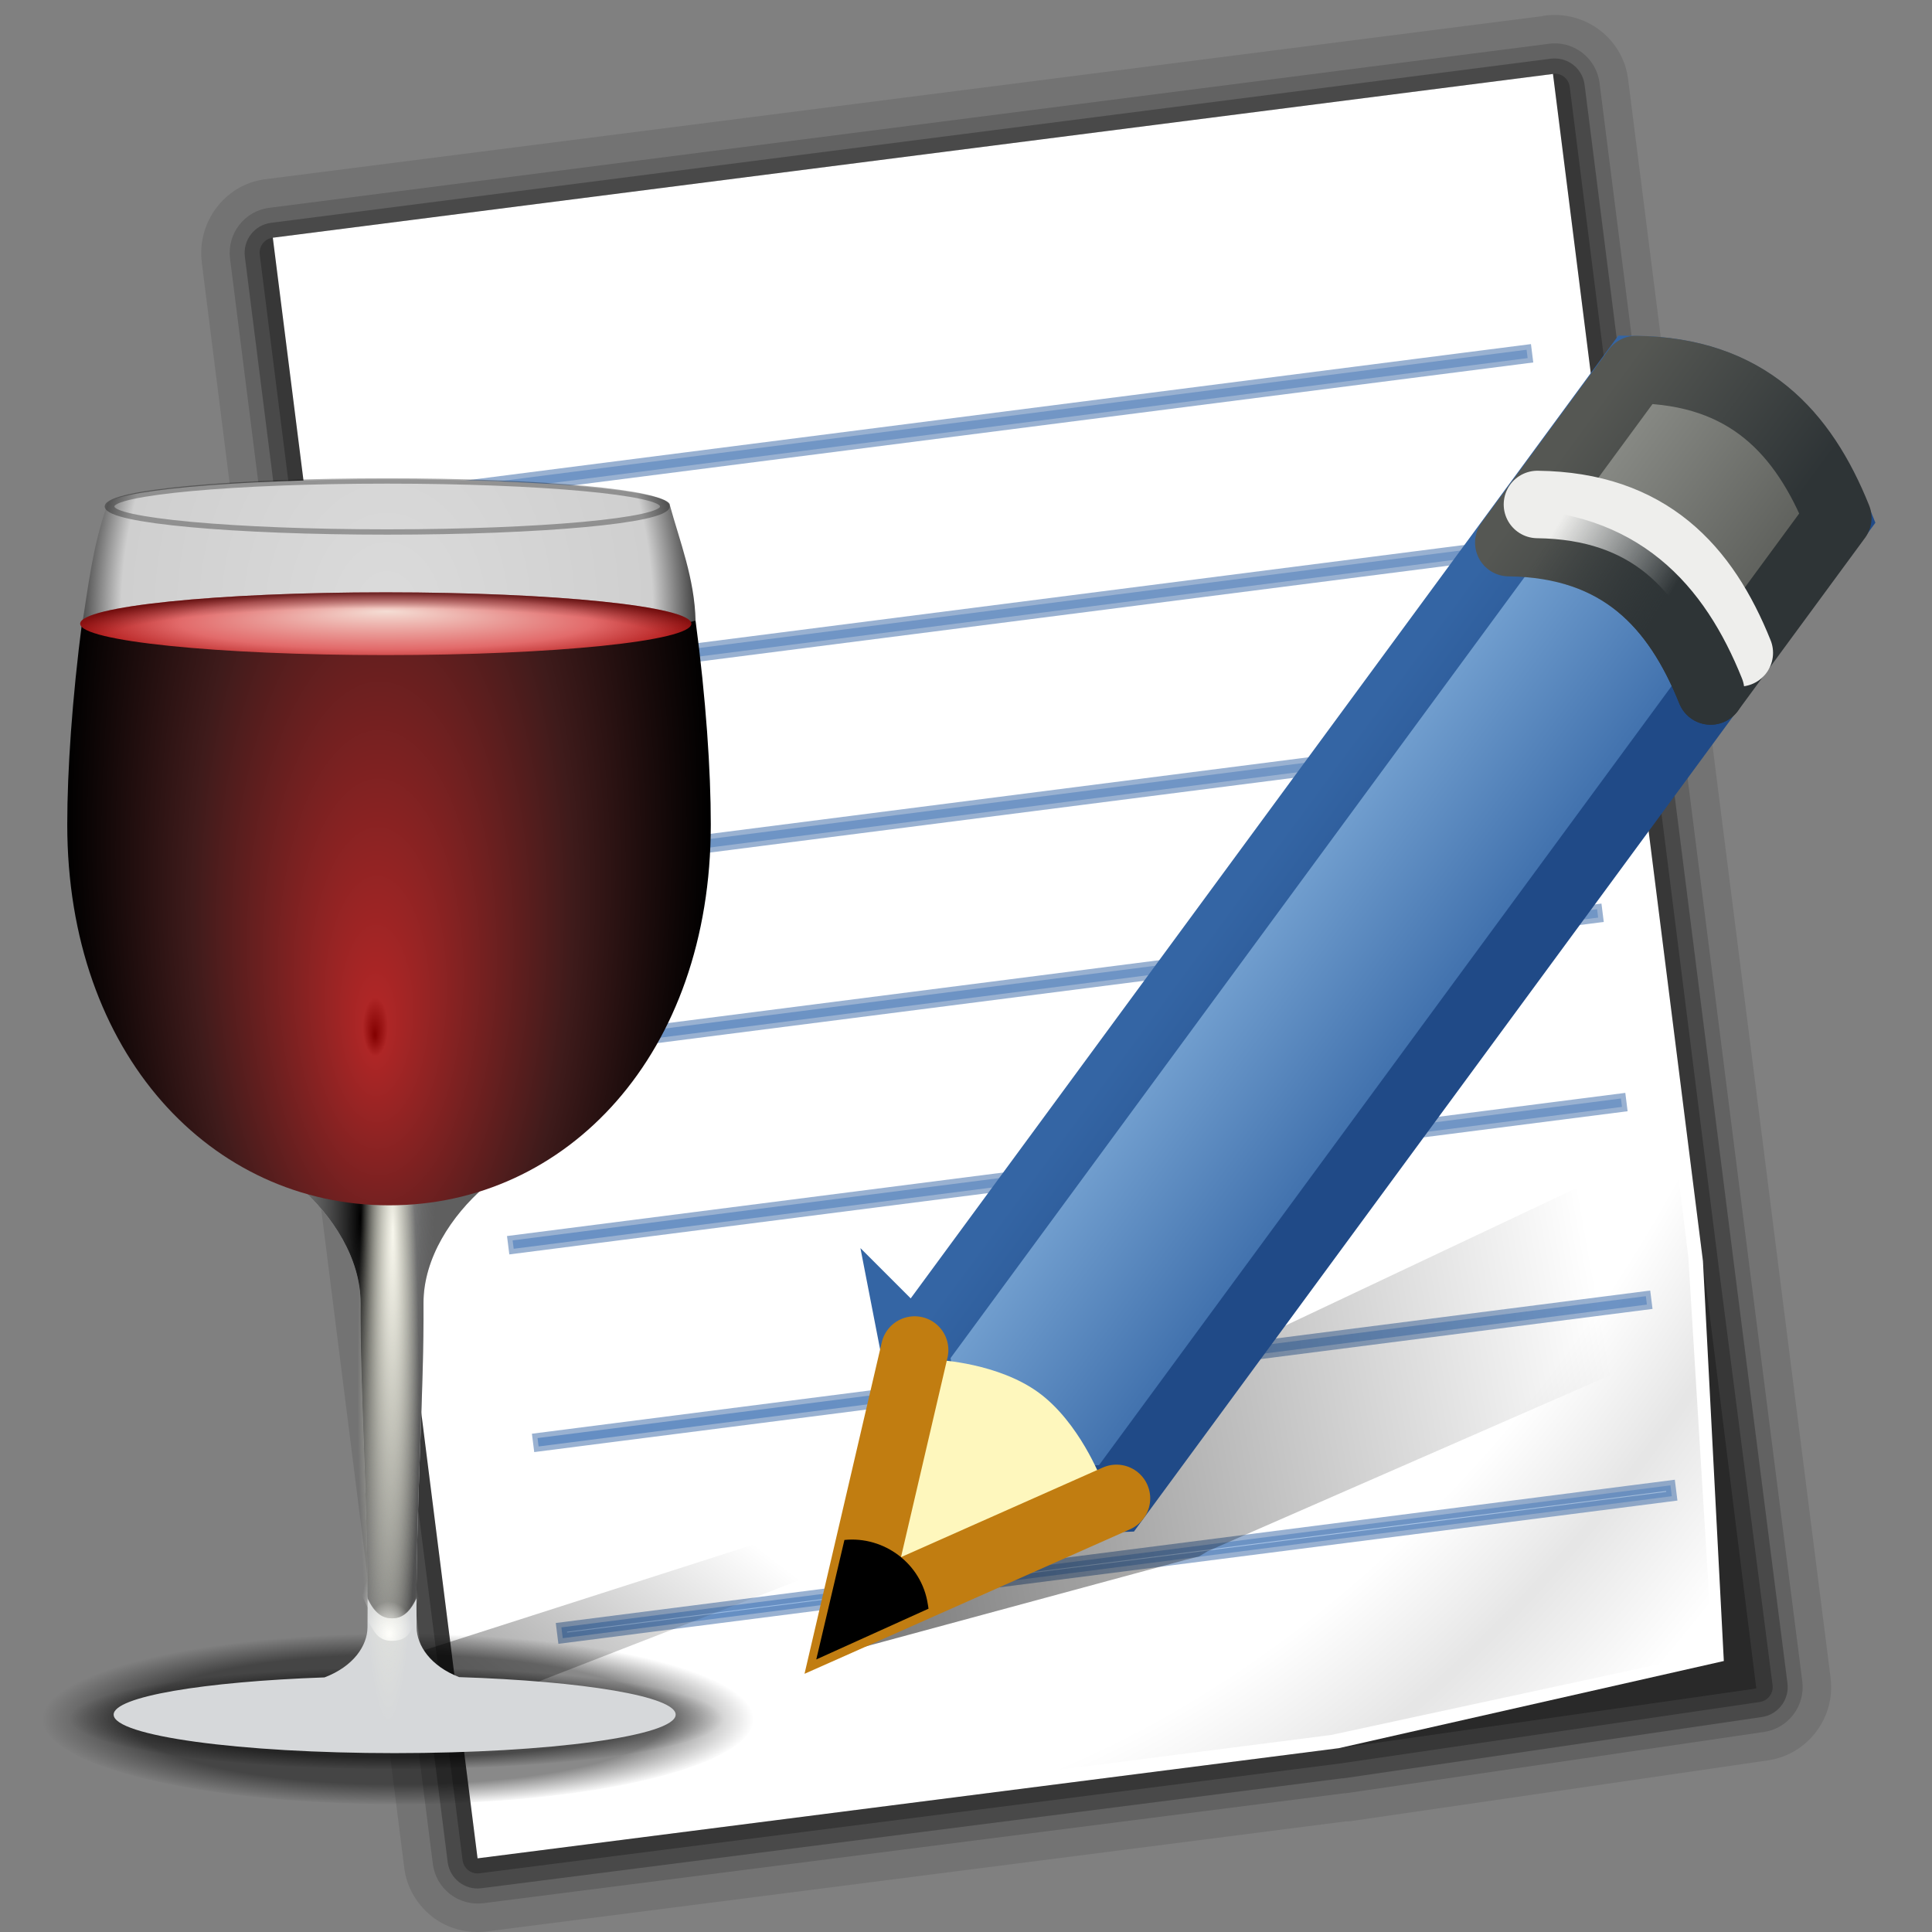 <?xml version="1.0" encoding="UTF-8" standalone="no"?>
<!-- Generator: Adobe Illustrator 12.0.0, SVG Export Plug-In . SVG Version: 6.00 Build 51448)  -->

<svg
   xmlns:dc="http://purl.org/dc/elements/1.1/"
   xmlns:cc="http://creativecommons.org/ns#"
   xmlns:rdf="http://www.w3.org/1999/02/22-rdf-syntax-ns#"
   xmlns:svg="http://www.w3.org/2000/svg"
   xmlns="http://www.w3.org/2000/svg"
   xmlns:xlink="http://www.w3.org/1999/xlink"
   xmlns:sodipodi="http://sodipodi.sourceforge.net/DTD/sodipodi-0.dtd"
   xmlns:inkscape="http://www.inkscape.org/namespaces/inkscape"
   version="1.1"
   id="Livello_1"
   width="96"
   height="96"
   viewBox="0 0 96 96"
   overflow="visible"
   enable-background="new 0 0 128 128"
   xml:space="preserve"
   sodipodi:version="0.32"
   inkscape:version="0.48.3.1 r9886"
   sodipodi:docname="wine-notepad.svg"
   style="overflow:visible"><rect x="0" y="0" width="96" height="96" fill="#808080" stroke="none"/><defs
   id="defs40"><linearGradient
     id="linearGradient4035"><stop
       style="stop-color:#000000;stop-opacity:0;"
       offset="0"
       id="stop4037" /><stop
       id="stop4050"
       offset="0.407"
       style="stop-color:#000000;stop-opacity:0;" /><stop
       id="stop4048"
       offset="0.468"
       style="stop-color:#000000;stop-opacity:1;" /><stop
       style="stop-color:#000000;stop-opacity:0;"
       offset="0.537"
       id="stop4052" /><stop
       style="stop-color:#000000;stop-opacity:0;"
       offset="1"
       id="stop4039" /></linearGradient><linearGradient
     y2="63.125"
     x2="132.036"
     y1="63.125"
     x1="-22.585"
     gradientUnits="userSpaceOnUse"
     id="XMLID_128_">
				<stop
   id="stop1822"
   style="stop-color:#2C72C7"
   offset="0.101" />
				<stop
   id="stop1824"
   style="stop-color:#417FCA"
   offset="0.347" />
				<stop
   id="stop1826"
   style="stop-color:#598ECE"
   offset="0.679" />
				<stop
   id="stop1828"
   style="stop-color:#6193CF"
   offset="0.888" />
			</linearGradient><linearGradient
     y2="51.125"
     x2="113.275"
     y1="51.125"
     x1="-41.346"
     gradientUnits="userSpaceOnUse"
     id="XMLID_127_">
				<stop
   id="stop1809"
   style="stop-color:#2C72C7"
   offset="0.101" />
				<stop
   id="stop1811"
   style="stop-color:#417FCA"
   offset="0.347" />
				<stop
   id="stop1813"
   style="stop-color:#598ECE"
   offset="0.679" />
				<stop
   id="stop1815"
   style="stop-color:#6193CF"
   offset="0.888" />
			</linearGradient><linearGradient
     y2="39.125"
     x2="94.514"
     y1="39.125"
     x1="-60.111"
     gradientUnits="userSpaceOnUse"
     id="XMLID_126_">
				<stop
   id="stop1796"
   style="stop-color:#2C72C7"
   offset="0.101" />
				<stop
   id="stop1798"
   style="stop-color:#417FCA"
   offset="0.347" />
				<stop
   id="stop1800"
   style="stop-color:#598ECE"
   offset="0.679" />
				<stop
   id="stop1802"
   style="stop-color:#6193CF"
   offset="0.888" />
			</linearGradient><linearGradient
     y2="27.125"
     x2="75.753"
     y1="27.125"
     x1="-78.872"
     gradientUnits="userSpaceOnUse"
     id="XMLID_125_">
				<stop
   id="stop1783"
   style="stop-color:#2C72C7"
   offset="0.101" />
				<stop
   id="stop1785"
   style="stop-color:#417FCA"
   offset="0.347" />
				<stop
   id="stop1787"
   style="stop-color:#598ECE"
   offset="0.679" />
				<stop
   id="stop1789"
   style="stop-color:#6193CF"
   offset="0.888" />
			</linearGradient><linearGradient
     y2="87.125"
     x2="169.56"
     y1="87.125"
     x1="14.935"
     gradientUnits="userSpaceOnUse"
     id="XMLID_124_">
				<stop
   id="stop1770"
   style="stop-color:#2C72C7"
   offset="0.101" />
				<stop
   id="stop1772"
   style="stop-color:#417FCA"
   offset="0.347" />
				<stop
   id="stop1774"
   style="stop-color:#598ECE"
   offset="0.679" />
				<stop
   id="stop1776"
   style="stop-color:#6193CF"
   offset="0.888" />
			</linearGradient><linearGradient
     y2="99.125"
     x2="172.03"
     y1="99.125"
     x1="17.932"
     gradientUnits="userSpaceOnUse"
     id="XMLID_123_">
				<stop
   id="stop1751"
   style="stop-color:#2C72C7"
   offset="0.101" />
				<stop
   id="stop1753"
   style="stop-color:#417FCA"
   offset="0.27" />
				<stop
   id="stop1755"
   style="stop-color:#598ECE"
   offset="0.496" />
				<stop
   id="stop1757"
   style="stop-color:#6193CF"
   offset="0.639" />
				<stop
   id="stop1759"
   style="stop-color:#84ABDA"
   offset="0.79" />
				<stop
   id="stop1761"
   style="stop-color:#9BBAE1"
   offset="0.919" />
				<stop
   id="stop1763"
   style="stop-color:#A4C0E4"
   offset="1" />
			</linearGradient><linearGradient
     id="linearGradient1813"
     inkscape:collect="always"><stop
       id="stop1815-4"
       offset="0"
       style="stop-color:#000000;stop-opacity:1;" /><stop
       id="stop1817"
       offset="1"
       style="stop-color:#000000;stop-opacity:0;" /></linearGradient><linearGradient
     id="linearGradient3674"
     inkscape:collect="always"><stop
       id="stop3676"
       offset="0"
       style="stop-color:#729fcf;stop-opacity:1" /><stop
       id="stop3678-4"
       offset="1"
       style="stop-color:#3465a4" /></linearGradient><linearGradient
     id="linearGradient3680"
     inkscape:collect="always"><stop
       id="stop3682"
       offset="0"
       style="stop-color:#204a87;stop-opacity:1" /><stop
       id="stop3684"
       offset="1"
       style="stop-color:#3465a4" /></linearGradient><linearGradient
     inkscape:collect="always"
     id="linearGradient3732"><stop
       style="stop-color:#888a85;stop-opacity:1"
       offset="0"
       id="stop3734" /><stop
       style="stop-color:#555753"
       offset="1"
       id="stop3736" /></linearGradient><linearGradient
     inkscape:collect="always"
     id="linearGradient3738"><stop
       style="stop-color:#2e3436;stop-opacity:1"
       offset="0"
       id="stop3740" /><stop
       style="stop-color:#555753"
       offset="1"
       id="stop3742-7" /></linearGradient><linearGradient
     id="linearGradient3754-8"
     inkscape:collect="always"><stop
       id="stop3756-9"
       offset="0"
       style="stop-color:#2e3436;stop-opacity:1;" /><stop
       id="stop3758-7"
       offset="1"
       style="stop-color:#2e3436;stop-opacity:0;" /></linearGradient><linearGradient
     id="linearGradient8219"><stop
       id="stop8221"
       offset="0"
       style="stop-color:black;stop-opacity:1;" /><stop
       style="stop-color:black;stop-opacity:1;"
       offset="0.753"
       id="stop8228" /><stop
       id="stop8223"
       offset="1"
       style="stop-color:black;stop-opacity:0;" /></linearGradient><linearGradient
     id="linearGradient3188"><stop
       id="stop3190"
       offset="0"
       style="stop-color:#5f5f5f;stop-opacity:1;" /><stop
       id="stop3192"
       offset="1"
       style="stop-color:#060606;stop-opacity:0;" /></linearGradient><linearGradient
     id="linearGradient3241"><stop
       style="stop-color:black;stop-opacity:1;"
       offset="0"
       id="stop3243" /><stop
       style="stop-color:#f1f2f3;stop-opacity:0;"
       offset="1"
       id="stop3245" /></linearGradient><linearGradient
     id="linearGradient3478"
     inkscape:collect="always"><stop
       id="stop3480"
       offset="0"
       style="stop-color:white;stop-opacity:1;" /><stop
       id="stop3482"
       offset="1"
       style="stop-color:white;stop-opacity:0;" /></linearGradient><linearGradient
     id="linearGradient3212"><stop
       id="stop3214"
       offset="0"
       style="stop-color:#f8f7ed;stop-opacity:1;" /><stop
       id="stop3216"
       offset="1"
       style="stop-color:#ffffe5;stop-opacity:0;" /></linearGradient><linearGradient
     id="linearGradient2894"><stop
       id="stop2896"
       offset="0"
       style="stop-color:#f2f2f2;stop-opacity:1;" /><stop
       style="stop-color:#dbdbdb;stop-opacity:1;"
       offset="0"
       id="stop2902" /><stop
       id="stop2904"
       offset="0.868"
       style="stop-color:#cfcfcf;stop-opacity:1;" /><stop
       id="stop2898"
       offset="1"
       style="stop-color:#494949;stop-opacity:1;" /></linearGradient><linearGradient
     id="linearGradient2778"><stop
       id="stop2780"
       offset="0"
       style="stop-color:#830000;stop-opacity:1;" /><stop
       style="stop-color:#ae2626;stop-opacity:1;"
       offset="0.039"
       id="stop2786" /><stop
       id="stop2788"
       offset="0.59"
       style="stop-color:#3f1b1b;stop-opacity:1;" /><stop
       id="stop2782"
       offset="1"
       style="stop-color:black;stop-opacity:1;" /></linearGradient><linearGradient
     id="linearGradient2845"><stop
       id="stop2847"
       offset="0"
       style="stop-color:#f4ddd4;stop-opacity:1;" /><stop
       style="stop-color:#e26a6a;stop-opacity:1;"
       offset="0.676"
       id="stop2859-0" /><stop
       id="stop2849"
       offset="1"
       style="stop-color:#b01616;stop-opacity:1;" /></linearGradient><linearGradient
     id="linearGradient2876"><stop
       id="stop2878"
       offset="0"
       style="stop-color:black;stop-opacity:0;" /><stop
       style="stop-color:black;stop-opacity:0;"
       offset="0.5"
       id="stop2884" /><stop
       id="stop2880"
       offset="1"
       style="stop-color:black;stop-opacity:1;" /></linearGradient><radialGradient
     inkscape:collect="always"
     xlink:href="#linearGradient4035"
     id="radialGradient3228"
     gradientUnits="userSpaceOnUse"
     gradientTransform="matrix(1.55,0.957,-1.358,2.198,65.293,-161.301)"
     cx="55.373"
     cy="74.239"
     fx="49.389"
     fy="67.643"
     r="49.338" /><linearGradient
     inkscape:collect="always"
     xlink:href="#XMLID_127_"
     id="linearGradient3234"
     gradientUnits="userSpaceOnUse"
     gradientTransform="matrix(0.787,0,0,0.79,-7.626,5.652)"
     x1="-41.346"
     y1="51.125"
     x2="113.275"
     y2="51.125" /><linearGradient
     inkscape:collect="always"
     xlink:href="#XMLID_126_"
     id="linearGradient3237"
     gradientUnits="userSpaceOnUse"
     gradientTransform="matrix(0.787,0,0,0.79,-7.626,5.652)"
     x1="-60.111"
     y1="39.125"
     x2="94.514"
     y2="39.125" /><linearGradient
     inkscape:collect="always"
     xlink:href="#XMLID_125_"
     id="linearGradient3240"
     gradientUnits="userSpaceOnUse"
     gradientTransform="matrix(0.787,0,0,0.79,-7.626,5.652)"
     x1="-78.872"
     y1="27.125"
     x2="75.753"
     y2="27.125" /><linearGradient
     inkscape:collect="always"
     xlink:href="#XMLID_124_"
     id="linearGradient3243"
     gradientUnits="userSpaceOnUse"
     gradientTransform="matrix(0.787,0,0,0.79,-7.626,5.652)"
     x1="14.935"
     y1="87.125"
     x2="169.56"
     y2="87.125" /><linearGradient
     inkscape:collect="always"
     xlink:href="#XMLID_123_"
     id="linearGradient3246"
     gradientUnits="userSpaceOnUse"
     gradientTransform="matrix(0.787,0,0,0.79,-7.626,5.652)"
     x1="17.932"
     y1="99.125"
     x2="172.03"
     y2="99.125" /><linearGradient
     inkscape:collect="always"
     xlink:href="#XMLID_128_"
     id="linearGradient3270"
     gradientUnits="userSpaceOnUse"
     gradientTransform="matrix(0.787,0,0,0.79,-7.626,5.231)"
     x1="-22.585"
     y1="63.125"
     x2="132.036"
     y2="63.125" /><linearGradient
     inkscape:collect="always"
     xlink:href="#XMLID_128_"
     id="linearGradient3273"
     gradientUnits="userSpaceOnUse"
     gradientTransform="matrix(0.787,0,0,0.79,-7.626,14.713)"
     x1="-22.585"
     y1="63.125"
     x2="132.036"
     y2="63.125" /><linearGradient
     inkscape:collect="always"
     xlink:href="#linearGradient1813"
     id="linearGradient4158"
     gradientUnits="userSpaceOnUse"
     gradientTransform="matrix(2.486,-0.38,0.158,1.032,-3.941,65.931)"
     x1="18.188"
     y1="18.538"
     x2="32.938"
     y2="18.392" /><linearGradient
     inkscape:collect="always"
     xlink:href="#linearGradient3754-8"
     id="linearGradient4185"
     gradientUnits="userSpaceOnUse"
     gradientTransform="matrix(2.486,-0.38,0.38,2.486,-33.017,3.389)"
     x1="43.656"
     y1="17.688"
     x2="41.656"
     y2="16" /><linearGradient
     inkscape:collect="always"
     xlink:href="#linearGradient3732"
     id="linearGradient4195"
     gradientUnits="userSpaceOnUse"
     gradientTransform="matrix(2.486,-0.38,0.38,2.486,-9.868,29.738)"
     x1="26.993"
     y1="11.252"
     x2="30.432"
     y2="14.691" /><linearGradient
     inkscape:collect="always"
     xlink:href="#linearGradient3738"
     id="linearGradient4197"
     gradientUnits="userSpaceOnUse"
     gradientTransform="matrix(2.486,-0.38,0.38,2.486,-9.868,29.738)"
     x1="29.034"
     y1="14.298"
     x2="25.992"
     y2="11.257" /><linearGradient
     inkscape:collect="always"
     xlink:href="#linearGradient3674"
     id="linearGradient4200"
     gradientUnits="userSpaceOnUse"
     gradientTransform="matrix(2.486,-0.38,0.38,2.486,-9.868,29.738)"
     x1="26.993"
     y1="11.252"
     x2="30.432"
     y2="14.691" /><linearGradient
     inkscape:collect="always"
     xlink:href="#linearGradient3680"
     id="linearGradient4202"
     gradientUnits="userSpaceOnUse"
     gradientTransform="matrix(2.486,-0.38,0.38,2.486,-9.868,29.738)"
     x1="29.034"
     y1="14.298"
     x2="25.992"
     y2="11.257" /><linearGradient
     inkscape:collect="always"
     xlink:href="#linearGradient1813"
     id="linearGradient4381"
     gradientUnits="userSpaceOnUse"
     gradientTransform="matrix(2.486,-0.38,0.158,1.032,-33.904,70.292)"
     x1="18.728"
     y1="17.384"
     x2="28.294"
     y2="13.592" /><radialGradient
     inkscape:collect="always"
     xlink:href="#linearGradient8219"
     id="radialGradient4383"
     gradientUnits="userSpaceOnUse"
     gradientTransform="matrix(1,0,0,0.285,0,535.907)"
     cx="971.919"
     cy="749.086"
     fx="971.919"
     fy="749.086"
     r="78.939" /><radialGradient
     inkscape:collect="always"
     xlink:href="#linearGradient3478"
     id="radialGradient4385"
     gradientUnits="userSpaceOnUse"
     gradientTransform="matrix(0.3,0,0,0.491,-70.131,-164.809)"
     cx="303.938"
     cy="503.245"
     fx="303.938"
     fy="503.245"
     r="4.907" /><radialGradient
     inkscape:collect="always"
     xlink:href="#linearGradient8219"
     id="radialGradient4387"
     gradientUnits="userSpaceOnUse"
     gradientTransform="matrix(1,0,0,0.285,0,535.907)"
     cx="971.919"
     cy="749.086"
     fx="971.919"
     fy="749.086"
     r="78.939" /><linearGradient
     inkscape:collect="always"
     xlink:href="#linearGradient3188"
     id="linearGradient4389"
     gradientUnits="userSpaceOnUse"
     gradientTransform="matrix(-0.249,0,0,0.148,96.968,8.169)"
     x1="297.192"
     y1="423.657"
     x2="311.388"
     y2="423.345" /><linearGradient
     inkscape:collect="always"
     xlink:href="#linearGradient3188"
     id="linearGradient4391"
     gradientUnits="userSpaceOnUse"
     gradientTransform="matrix(0.249,0,0,0.148,-54.692,8.169)"
     x1="297.192"
     y1="423.657"
     x2="311.388"
     y2="423.345" /><radialGradient
     inkscape:collect="always"
     xlink:href="#linearGradient3241"
     id="radialGradient4393"
     gradientUnits="userSpaceOnUse"
     gradientTransform="matrix(0.238,0,-1.7129766e-7,1.804,-51.233,-693.583)"
     cx="291.848"
     cy="421.398"
     fx="297.466"
     fy="419.275"
     r="18.359" /><radialGradient
     inkscape:collect="always"
     xlink:href="#linearGradient3478"
     id="radialGradient4395"
     gradientUnits="userSpaceOnUse"
     gradientTransform="matrix(0.249,0,0,0.327,-54.692,-81.08)"
     cx="303.938"
     cy="503.245"
     fx="303.938"
     fy="503.245"
     r="4.907" /><radialGradient
     inkscape:collect="always"
     xlink:href="#linearGradient3212"
     id="radialGradient4397"
     gradientUnits="userSpaceOnUse"
     gradientTransform="matrix(1,0,0,10.235,0,-3964.841)"
     cx="304.023"
     cy="429.314"
     fx="305.177"
     fy="426.013"
     r="7.501" /><radialGradient
     inkscape:collect="always"
     xlink:href="#linearGradient2894"
     id="radialGradient4399"
     gradientUnits="userSpaceOnUse"
     gradientTransform="matrix(0.356,-1.4934375e-8,6.4856091e-8,0.469,-92.547,-68.901)"
     cx="318.643"
     cy="216.966"
     fx="318.643"
     fy="216.966"
     r="42.743" /><radialGradient
     inkscape:collect="always"
     xlink:href="#linearGradient2778"
     id="radialGradient4401"
     gradientUnits="userSpaceOnUse"
     gradientTransform="matrix(0.356,0,0,0.83,-92.547,-191.208)"
     cx="318.766"
     cy="281.888"
     fx="316.95"
     fy="295.138"
     r="44.891" /><radialGradient
     inkscape:collect="always"
     xlink:href="#linearGradient2845"
     id="radialGradient4403"
     gradientUnits="userSpaceOnUse"
     gradientTransform="matrix(1,0,0,0.208,0,153.607)"
     cx="432.916"
     cy="197.825"
     fx="433.028"
     fy="181.513"
     r="37.584" /><radialGradient
     inkscape:collect="always"
     xlink:href="#linearGradient2876"
     id="radialGradient4405"
     gradientUnits="userSpaceOnUse"
     gradientTransform="matrix(1.84,0,0,0.349,-363.761,122.196)"
     cx="432.916"
     cy="215.265"
     fx="432.916"
     fy="215.265"
     r="37.584" /></defs><sodipodi:namedview
   inkscape:window-height="721"
   inkscape:window-width="1063"
   inkscape:pageshadow="2"
   inkscape:pageopacity="0.0"
   borderopacity="1.0"
   bordercolor="#666666"
   pagecolor="#ffffff"
   id="base"
   showguides="true"
   inkscape:guide-bbox="true"
   inkscape:zoom="4.54"
   inkscape:cx="48"
   inkscape:cy="50.53304"
   inkscape:window-x="6"
   inkscape:window-y="48"
   inkscape:current-layer="Livello_1"
   showgrid="true"
   inkscape:window-maximized="0"
   fit-margin-top="0"
   fit-margin-left="0"
   fit-margin-right="0"
   fit-margin-bottom="0"
   inkscape:object-paths="true"
   inkscape:object-nodes="true"
   inkscape:snap-global="false" />




<radialGradient
   id="XMLID_2_"
   cx="11.027"
   cy="7.999"
   r="156.984"
   gradientUnits="userSpaceOnUse"
   fx="11.027"
   fy="7.999">
	<stop
   offset="0.076"
   style="stop-color:#ffce05;stop-opacity:1;"
   id="stop12" />
	<stop
   offset="0.189"
   style="stop-color:#f9d940;stop-opacity:1;"
   id="stop14" />
	<stop
   offset="0.347"
   style="stop-color:#FDE446"
   id="stop16" />
	<stop
   offset="0.429"
   style="stop-color:#FFEB55"
   id="stop18" />
	<stop
   offset="0.688"
   style="stop-color:#FFEB55"
   id="stop20" />
	<stop
   offset="0.728"
   style="stop-color:#FEE951"
   id="stop22" />
	<stop
   offset="0.764"
   style="stop-color:#FDE446"
   id="stop24" />
	<stop
   offset="0.799"
   style="stop-color:#FADB34"
   id="stop26" />
	<stop
   offset="0.832"
   style="stop-color:#F7CF1A"
   id="stop28" />
	<stop
   offset="0.859"
   style="stop-color:#F3C300"
   id="stop30" />
	<stop
   offset="0.921"
   style="stop-color:#FBD400"
   id="stop32" />
	<stop
   offset="0.971"
   style="stop-color:#FFDD00"
   id="stop34" />
</radialGradient>


<g
   id="g4115"><path
     inkscape:connector-curvature="0"
     style="opacity:0.3;fill:#131313;fill-opacity:1"
     d="M 23.73,92.34 C 26.397,91.999 65.366,87.014 66.52,86.867 L 87.268,83.9 84.619,62.665 C 84.478,61.548 77.51,6.399 77.166,3.675 74.462,4.02 16.26,11.466 13.556,11.812 c 0.346,2.738 9.828,77.791 10.174,80.529 z"
     id="path5645"
     sodipodi:nodetypes="ccccccc" /><path
     inkscape:connector-curvature="0"
     id="path3185"
     d="m 77.025,0.75 c -0.412,0.031 -0.493,0.07 -0.219,0.031 -2.699,0.345 -60.916,7.778 -63.625,8.125 -1.998,0.257 -3.389,2.119 -3.156,4.094 a 1.41,1.41 0 0 0 0,0.031 c 0.345,2.732 9.716,77.037 10.062,79.781 0.125,0.998 0.656,1.855 1.406,2.438 0.778,0.604 1.778,0.841 2.719,0.719 2.66,-0.34 41.37,-5.3 42.688,-5.469 a 1.41,1.41 0 0 0 0.094,0 1.41,1.41 0 0 0 0.062,0 l 20.812,-3.031 c 1.943,-0.291 3.333,-2.103 3.094,-4.062 a 1.41,1.41 0 0 0 0,-0.031 l -2.594,-20.469 C 88.226,61.774 81.244,6.656 80.9,3.938 80.66,2.026 78.963,0.646 77.057,0.75 a 1.41,1.41 0 0 0 -0.031,0 z"
     style="opacity:0.1;fill:#000000;fill-opacity:1;stroke:none" /><path
     inkscape:connector-curvature="0"
     style="opacity:0.15;fill:#000000;fill-opacity:1;stroke:none"
     d="m 77.131,2.158 c -0.048,0.004 -0.096,0.009 -0.143,0.015 -2.703,0.346 -60.91,7.808 -63.614,8.154 -1.223,0.157 -2.091,1.275 -1.946,2.504 0.346,2.738 9.733,77.045 10.079,79.783 0.074,0.595 0.382,1.135 0.854,1.502 0.472,0.367 1.07,0.529 1.662,0.452 2.667,-0.341 41.62,-5.315 42.774,-5.462 0.016,0.001 0.031,0.002 0.047,0.003 l 20.813,-3.05 c 1.205,-0.181 2.047,-1.293 1.899,-2.507 L 86.951,63.109 C 86.809,61.992 79.825,6.851 79.481,4.126 79.333,2.953 78.308,2.094 77.131,2.158 l 0,0 z"
     id="path4023"
     sodipodi:nodetypes="csscssssccccscc" /><path
     inkscape:connector-curvature="0"
     style="opacity:0.25;fill:#000000;fill-opacity:1;stroke:none"
     d="m 77.325,2.907 c -0.087,-0.005 -0.174,-0.002 -0.261,0.009 -2.703,0.346 -60.887,7.809 -63.591,8.155 -0.396,0.048 -0.757,0.253 -1.002,0.569 -0.245,0.316 -0.355,0.718 -0.304,1.115 0.346,2.738 9.733,77.045 10.079,79.783 0.111,0.82 0.861,1.395 1.678,1.287 2.667,-0.341 41.62,-5.315 42.774,-5.462 0.016,0.001 0.031,0.002 0.047,0.003 l 20.813,-3.05 c 0.808,-0.124 1.368,-0.875 1.259,-1.687 L 86.21,63.209 C 86.069,62.092 79.085,6.951 78.74,4.226 78.652,3.498 78.054,2.941 77.325,2.907 l 0,0 z"
     id="path4021"
     sodipodi:nodetypes="cscssccsccccccc" /><path
     inkscape:connector-curvature="0"
     style="opacity:0.25;fill:#000000;fill-opacity:1;stroke:none"
     d="m 77.21,3.661 c -0.016,0.006 -0.033,0.013 -0.049,0.021 -2.703,0.346 -60.909,7.784 -63.613,8.13 -0.408,0.056 -0.695,0.433 -0.641,0.843 0.346,2.738 9.733,77.045 10.079,79.783 0.056,0.41 0.431,0.698 0.839,0.644 2.667,-0.341 41.643,-5.313 42.798,-5.461 l 20.813,-3.05 c 0.408,-0.056 0.695,-0.433 0.641,-0.843 L 85.446,63.307 C 85.305,62.19 78.344,7.051 78,4.326 77.955,3.928 77.607,3.636 77.21,3.661 l 0,0 z"
     id="path4016"
     sodipodi:nodetypes="cccscsccccccc" /><path
     inkscape:connector-curvature="0"
     sodipodi:nodetypes="ccccccc"
     id="path3852"
     d="M 23.73,92.34 C 26.397,91.999 65.366,87.014 66.52,86.867 L 85.656,82.535 84.619,62.665 C 84.478,61.548 77.51,6.399 77.166,3.675 74.462,4.02 16.26,11.466 13.556,11.812 c 0.346,2.738 9.828,77.791 10.174,80.529 z"
     style="fill:#ffffff" /><path
     inkscape:connector-curvature="0"
     id="path4033"
     d="m 46.11,48.593 c 0.171,1.353 4.757,38.193 4.928,39.545 1.329,-0.17 14.535,-1.855 15.103,-1.928 L 85.095,82.119 83.892,62.472 c -0.07,-0.551 -2.088,-17.07 -2.258,-18.419 -1.339,0.171 -34.186,4.369 -35.524,4.54 z"
     style="opacity:0.1;fill:url(#radialGradient3228);fill-opacity:1"
     sodipodi:nodetypes="ccccccc" /><g
     style="stroke:#3465a4;stroke-width:0.5;stroke-miterlimit:4;stroke-dasharray:none"
     id="g3278"><rect
       transform="matrix(0.992,-0.127,0.125,0.992,0,0)"
       id="rect3858"
       height="0.543"
       width="55.553"
       y="83.763"
       x="17.565"
       style="opacity:0.5;fill:url(#linearGradient3246);stroke:#3465a4;stroke-width:0.5;stroke-miterlimit:4;stroke-dasharray:none" /><rect
       transform="matrix(0.992,-0.127,0.125,0.992,0,0)"
       id="rect3860"
       height="0.42"
       width="55.516"
       y="74.282"
       x="17.565"
       style="opacity:0.5;fill:url(#linearGradient3243);stroke:#3465a4;stroke-width:0.5;stroke-miterlimit:4;stroke-dasharray:none" /><rect
       transform="matrix(0.992,-0.127,0.125,0.992,0,0)"
       id="rect3862"
       height="0.42"
       width="55.516"
       y="26.874"
       x="17.565"
       style="opacity:0.5;fill:url(#linearGradient3240);stroke:#3465a4;stroke-width:0.5;stroke-miterlimit:4;stroke-dasharray:none" /><rect
       transform="matrix(0.992,-0.127,0.125,0.992,0,0)"
       id="rect3864"
       height="0.42"
       width="55.516"
       y="36.355"
       x="17.565"
       style="opacity:0.5;fill:url(#linearGradient3237);stroke:#3465a4;stroke-width:0.5;stroke-miterlimit:4;stroke-dasharray:none" /><rect
       transform="matrix(0.992,-0.127,0.125,0.992,0,0)"
       id="rect3866"
       height="0.42"
       width="55.516"
       y="45.837"
       x="17.565"
       style="opacity:0.5;fill:url(#linearGradient3234);stroke:#3465a4;stroke-width:0.5;stroke-miterlimit:4;stroke-dasharray:none" /><rect
       transform="matrix(0.992,-0.127,0.125,0.992,0,0)"
       id="rect3868"
       height="0.42"
       width="55.516"
       y="54.898"
       x="17.565"
       style="opacity:0.5;fill:url(#linearGradient3270);stroke:#3465a4;stroke-width:0.5;stroke-miterlimit:4;stroke-dasharray:none" /><rect
       style="opacity:0.5;fill:url(#linearGradient3273);stroke:#3465a4;stroke-width:0.5;stroke-miterlimit:4;stroke-dasharray:none"
       x="17.565"
       y="64.38"
       width="55.516"
       height="0.42"
       id="rect3260"
       transform="matrix(0.992,-0.127,0.125,0.992,0,0)" /></g></g><path
   inkscape:connector-curvature="0"
   sodipodi:nodetypes="cccccccccc"
   style="opacity:0.5;fill:url(#linearGradient4158);fill-opacity:1;fill-rule:evenodd;stroke:none;display:inline"
   d="m 82.551,57.041 -35.592,16.817 -0.286,0.209 -0.204,0.229 -5.753,8.138 18.17,-4.92 0.689,-0.171 0.437,-0.265 23.997,-10.492 -1.458,-9.544 z"
   id="path2334" /><g
   id="g4204"><path
     style="fill:url(#linearGradient4200);fill-opacity:1;fill-rule:evenodd;stroke:url(#linearGradient4202);stroke-width:3.353;stroke-linecap:butt;stroke-linejoin:miter;stroke-miterlimit:4;stroke-opacity:1;stroke-dasharray:none"
     d="M 45.447,67.082 81.254,18.362 c 5.544,0.069 8.327,3.135 10.03,7.372 l -35.807,48.719 -8.545,0.272 -1.486,-7.644 z"
     id="path2273"
     sodipodi:nodetypes="cccccc"
     inkscape:connector-curvature="0" /><path
     sodipodi:nodetypes="ccccc"
     id="path3716"
     d="m 85.001,34.334 6.319,-8.598 C 89.616,21.499 86.834,18.433 81.29,18.364 l -6.319,8.598 c 5.544,0.069 8.327,3.135 10.03,7.372 z"
     style="fill:url(#linearGradient4195);fill-opacity:1;fill-rule:evenodd;stroke:url(#linearGradient4197);stroke-width:3.353;stroke-linecap:butt;stroke-linejoin:round;stroke-miterlimit:4;stroke-opacity:1;stroke-dasharray:none"
     inkscape:connector-curvature="0" /><path
     style="fill:#fef7bd;fill-opacity:1;fill-rule:evenodd;stroke:none"
     d="m 44.203,78.152 2.45,-10.572 c 0,0 2.949,0.148 4.961,1.621 2.012,1.473 3.088,4.27 3.088,4.27 l -10.499,4.681 z"
     id="path2298"
     sodipodi:nodetypes="cczcc"
     inkscape:connector-curvature="0" /><path
     style="fill:none;stroke:#c17d11;stroke-width:3.353;stroke-linecap:round;stroke-linejoin:miter;stroke-miterlimit:4;stroke-opacity:1;stroke-dasharray:none"
     d="M 55.477,74.454 42.373,80.272 45.447,67.082"
     id="path3686"
     sodipodi:nodetypes="ccc"
     inkscape:connector-curvature="0" /><path
     sodipodi:nodetypes="cccsc"
     style="fill:#000000;fill-opacity:1;fill-rule:evenodd;stroke:none;display:inline"
     d="m 41.959,76.519 -1.399,5.938 5.577,-2.522 c -0.007,-0.08 -0.023,-0.153 -0.036,-0.233 -0.305,-1.994 -2.159,-3.384 -4.143,-3.183 z"
     id="path2283"
     inkscape:connector-curvature="0" /><path
     style="fill:none;stroke:#eeeeec;stroke-width:3.353;stroke-linecap:round;stroke-linejoin:miter;stroke-miterlimit:4;stroke-opacity:1;stroke-dasharray:none"
     d="m 76.395,25.067 c 5.544,0.069 8.327,3.135 10.03,7.372"
     id="path3712"
     sodipodi:nodetypes="cc"
     inkscape:connector-curvature="0" /><path
     sodipodi:nodetypes="cc"
     id="path3744"
     d="m 74.971,26.962 c 5.544,0.069 8.327,3.135 10.03,7.372"
     style="fill:none;stroke:url(#linearGradient4185);stroke-width:3.353;stroke-linecap:round;stroke-linejoin:miter;stroke-miterlimit:4;stroke-opacity:1;stroke-dasharray:none"
     inkscape:connector-curvature="0" /></g><g
   id="g4335"
   transform="translate(0,4)"><path
     inkscape:connector-curvature="0"
     sodipodi:nodetypes="ccccc"
     style="opacity:0.5;fill:url(#linearGradient4381);fill-opacity:1;fill-rule:evenodd;stroke:none;display:inline"
     d="m 39.511,72.084 -23.406,7.507 5.864,1.824 20.119,-7.819 z"
     id="path4223" /><g
     transform="translate(-1.658,-6.302)"
     id="g3508"><path
       inkscape:export-ydpi="59.674496"
       inkscape:export-xdpi="59.674496"
       inkscape:export-filename="/home/pinheiro/Documents/pics/outros trabalhos/kde hapy birthday/g3855.png"
       transform="matrix(0.224,0,0,0.19,-196.273,-54.642)"
       d="m 1050.858,749.086 c 0,12.407 -35.342,22.465 -78.939,22.465 -43.597,0 -78.939,-10.058 -78.939,-22.465 0,-12.407 35.342,-22.465 78.939,-22.465 43.597,0 78.939,10.058 78.939,22.465 z"
       sodipodi:ry="22.464899"
       sodipodi:rx="78.939156"
       sodipodi:cy="749.08606"
       sodipodi:cx="971.91888"
       id="path3473"
       style="opacity:0.463;fill:url(#radialGradient4383);fill-opacity:1;fill-rule:nonzero;stroke:none"
       sodipodi:type="arc" /><path
       inkscape:connector-curvature="0"
       style="fill:url(#radialGradient4385);fill-opacity:1;fill-rule:nonzero;stroke:none"
       d="m 21.085,78.268 c -0.575,0 -1.093,0.323 -1.444,0.827 0.006,1.003 -2.51e-4,1.339 -0.009,2.328 -6e-4,0.053 -0.006,0.106 -0.009,0.16 0.352,0.517 0.481,1.508 1.463,1.508 1.162,0 1.13,-1.007 1.482,-1.543 0.001,-0.002 -0.001,-0.005 0,-0.007 -0.002,-0.039 3e-4,-0.079 0,-0.118 -0.009,-0.971 -0.005,-1.288 0,-2.273 -0.352,-0.536 -0.886,-0.883 -1.482,-0.883 z"
       id="path3475"
       sodipodi:nodetypes="ccscsssscc" /><path
       sodipodi:type="arc"
       style="opacity:0.463;fill:url(#radialGradient4387);fill-opacity:1;fill-rule:nonzero;stroke:none"
       id="path8217"
       sodipodi:cx="971.91888"
       sodipodi:cy="749.08606"
       sodipodi:rx="78.939156"
       sodipodi:ry="22.464899"
       d="m 1050.858,749.086 c 0,12.407 -35.342,22.465 -78.939,22.465 -43.597,0 -78.939,-10.058 -78.939,-22.465 0,-12.407 35.342,-22.465 78.939,-22.465 43.597,0 78.939,10.058 78.939,22.465 z"
       transform="matrix(0.206,0,0,0.113,-178.85,3.023)"
       inkscape:export-filename="/home/pinheiro/Documents/pics/outros trabalhos/kde hapy birthday/g3855.png"
       inkscape:export-xdpi="59.674496"
       inkscape:export-ydpi="59.674496" /><path
       style="fill:#d6d8da;fill-opacity:1;fill-rule:nonzero;stroke:none"
       d="m 21.12,60.605 0,0.005 -4.561,0.684 c 1.603,1.395 3.032,3.524 3.017,5.775 -0.031,4.54 0.407,10.541 0.343,16.099 -0.01,0.91 -0.696,1.937 -2.136,2.483 -6.019,0.213 -10.478,0.958 -10.478,1.849 0,1.057 6.257,1.914 13.963,1.914 7.707,0 13.963,-0.857 13.963,-1.914 0,-0.905 -4.596,-1.664 -10.759,-1.863 -1.419,-0.549 -2.102,-1.565 -2.113,-2.469 -0.064,-5.559 0.374,-11.559 0.343,-16.099 -0.015,-2.251 1.414,-4.379 3.017,-5.775 l -4.561,-0.684 0,-0.005 -0.016,0.005 -0.023,-0.005 z"
       id="path3147"
       inkscape:connector-curvature="0" /><path
       id="path3206"
       d="m 21.158,60.605 0,0.005 4.561,0.684 c -1.603,1.395 -3.032,3.524 -3.017,5.775 0.028,4.151 -0.337,9.518 -0.351,14.657 -0.357,0.766 -0.764,0.989 -1.201,0.989 -0.45,0 -0.868,-0.244 -1.232,-1.077 -0.017,-5.112 -0.371,-10.442 -0.343,-14.569 0.015,-2.251 -1.414,-4.379 -3.017,-5.775 l 4.561,-0.684 0,-0.005 0.016,0.005 0.023,-0.005 z"
       style="fill:url(#linearGradient4389);fill-opacity:1;fill-rule:nonzero;stroke:none"
       inkscape:connector-curvature="0" /><path
       style="fill:url(#linearGradient4391);fill-opacity:1;fill-rule:nonzero;stroke:none"
       d="m 21.119,60.605 0,0.005 -4.561,0.684 c 1.603,1.395 3.032,3.524 3.017,5.775 -0.028,4.151 0.337,9.518 0.351,14.657 0.357,0.766 0.764,0.989 1.201,0.989 0.45,0 0.868,-0.244 1.232,-1.077 0.017,-5.112 0.371,-10.442 0.343,-14.569 -0.015,-2.251 1.414,-4.379 3.017,-5.775 l -4.561,-0.684 0,-0.005 -0.016,0.005 -0.023,-0.005 z"
       id="path3182"
       inkscape:connector-curvature="0" /><path
       id="path3231"
       d="m 21.119,60.605 0,0.005 -4.561,0.684 c 1.603,1.395 3.032,3.524 3.017,5.775 -0.028,4.151 0.337,9.518 0.351,14.657 0.357,0.766 0.764,0.989 1.201,0.989 0.45,0 0.868,-0.244 1.232,-1.077 0.017,-5.112 0.371,-10.442 0.343,-14.569 -0.015,-2.251 1.414,-4.379 3.017,-5.775 l -4.561,-0.684 0,-0.005 -0.016,0.005 -0.023,-0.005 z"
       style="fill:url(#radialGradient4393);fill-opacity:1;fill-rule:nonzero;stroke:none"
       inkscape:connector-curvature="0" /><path
       sodipodi:nodetypes="ccscsssscc"
       id="path3523"
       d="m 21.127,80.626 c -0.478,0 -0.908,0.215 -1.201,0.55 0.005,0.667 -2.09e-4,0.891 -0.008,1.549 -4.99e-4,0.035 -0.005,0.071 -0.008,0.106 0.293,0.344 0.399,1.003 1.216,1.003 0.966,0 0.939,-0.67 1.232,-1.026 9.98e-4,-0.001 -9.98e-4,-0.003 0,-0.005 -0.002,-0.026 2.49e-4,-0.053 0,-0.079 -0.007,-0.646 -0.005,-0.857 0,-1.512 -0.293,-0.357 -0.736,-0.587 -1.232,-0.587 z"
       style="fill:url(#radialGradient4395);fill-opacity:1;fill-rule:nonzero;stroke:none"
       inkscape:connector-curvature="0" /><path
       sodipodi:type="arc"
       style="fill:url(#radialGradient4397);fill-opacity:1;fill-rule:nonzero;stroke:none"
       id="path3210"
       sodipodi:cx="304.02283"
       sodipodi:cy="429.31396"
       sodipodi:rx="7.5012889"
       sodipodi:ry="76.777901"
       d="m 311.524,429.314 c 0,42.403 -3.358,76.778 -7.501,76.778 -4.143,0 -7.501,-34.375 -7.501,-76.778 0,-42.403 3.358,-76.778 7.501,-76.778 4.143,0 7.501,34.375 7.501,76.778 z"
       transform="matrix(0.204,0,0,0.223,-41.073,-24.756)"
       inkscape:export-filename="/home/pinheiro/Documents/pics/outros trabalhos/kde hapy birthday/g3855.png"
       inkscape:export-xdpi="59.674496"
       inkscape:export-ydpi="59.674496" /><path
       inkscape:connector-curvature="0"
       style="fill:url(#radialGradient4399);fill-opacity:1;fill-rule:nonzero;stroke:none"
       d="m 20.962,26.119 c -7.716,0 -13.983,0.576 -13.983,1.282 0,0.002 -1.142e-4,0.004 0,0.006 -0.743,2.144 -0.93,4.039 -1.259,6.046 L 28.526,39.751 36.221,33.147 c -0.048,-2.09 -0.785,-3.946 -1.276,-5.733 4.51e-4,-0.004 0,-0.008 0,-0.013 0,-0.706 -6.267,-1.282 -13.983,-1.282 z"
       id="path2824"
       sodipodi:nodetypes="cscccccsc"
       inkscape:export-filename="/home/pinheiro/Documents/pics/outros trabalhos/kde hapy birthday/g3855.png"
       inkscape:export-xdpi="59.674496"
       inkscape:export-ydpi="59.674496" /><path
       inkscape:connector-curvature="0"
       style="fill:url(#radialGradient4401);fill-opacity:1;fill-rule:nonzero;stroke:none"
       d="M 5.746,33.144 C 5.24,37.034 5,40.602 5,43.273 c 0,11.42 7.168,18.921 15.994,18.921 8.826,0 15.983,-7.501 15.983,-18.921 0,-2.671 -0.238,-6.239 -0.757,-10.129 -3.989,0.994 -9.337,1.6 -15.226,1.6 -5.894,0 -11.259,-0.605 -15.249,-1.6 z"
       id="path1881"
       sodipodi:nodetypes="cssscsc"
       inkscape:export-filename="/home/pinheiro/Documents/pics/outros trabalhos/kde hapy birthday/g3855.png"
       inkscape:export-xdpi="59.674496"
       inkscape:export-ydpi="59.674496" /><path
       transform="matrix(0.404,0,0,0.249,-154.072,-14.972)"
       d="m 470.501,193.838 c 0,3.46 -16.827,6.264 -37.584,6.264 -20.757,0 -37.584,-2.805 -37.584,-6.264 0,-3.46 16.827,-6.264 37.584,-6.264 20.757,0 37.584,2.805 37.584,6.264 z"
       sodipodi:ry="6.2640605"
       sodipodi:rx="37.584362"
       sodipodi:cy="193.83788"
       sodipodi:cx="432.9162"
       id="path2812"
       style="fill:url(#radialGradient4403);fill-opacity:1;fill-rule:nonzero;stroke:none"
       sodipodi:type="arc"
       inkscape:export-filename="/home/pinheiro/Documents/pics/outros trabalhos/kde hapy birthday/g3855.png"
       inkscape:export-xdpi="59.674496"
       inkscape:export-ydpi="59.674496" /><path
       sodipodi:type="arc"
       style="fill:url(#radialGradient4405);fill-opacity:1;fill-rule:nonzero;stroke:none"
       id="path2874"
       sodipodi:cx="432.9162"
       sodipodi:cy="193.83788"
       sodipodi:rx="37.584362"
       sodipodi:ry="6.2640605"
       d="m 470.501,193.838 c 0,3.46 -16.827,6.264 -37.584,6.264 -20.757,0 -37.584,-2.805 -37.584,-6.264 0,-3.46 16.827,-6.264 37.584,-6.264 20.757,0 37.584,2.805 37.584,6.264 z"
       transform="matrix(0.404,0,0,0.249,-154.072,-14.972)"
       inkscape:export-filename="/home/pinheiro/Documents/pics/outros trabalhos/kde hapy birthday/g3855.png"
       inkscape:export-xdpi="59.674496"
       inkscape:export-ydpi="59.674496" /><path
       transform="matrix(0.379,0,0,0.209,-93.908,-12.343)"
       d="m 339.323,190.486 c 0,3.351 -16.298,6.067 -36.403,6.067 -20.105,0 -36.403,-2.716 -36.403,-6.067 0,-3.351 16.298,-6.067 36.403,-6.067 20.105,0 36.403,2.716 36.403,6.067 z"
       sodipodi:ry="6.0672188"
       sodipodi:rx="36.403313"
       sodipodi:cy="190.48616"
       sodipodi:cx="302.91968"
       id="path3125"
       style="opacity:0.31;fill:none;stroke:#000000;stroke-width:1.27;stroke-linecap:round;stroke-linejoin:round;stroke-miterlimit:4;stroke-opacity:1;stroke-dasharray:none;stroke-dashoffset:4"
       sodipodi:type="arc"
       inkscape:export-filename="/home/pinheiro/Documents/pics/outros trabalhos/kde hapy birthday/g3855.png"
       inkscape:export-xdpi="59.674496"
       inkscape:export-ydpi="59.674496" /></g></g></svg>